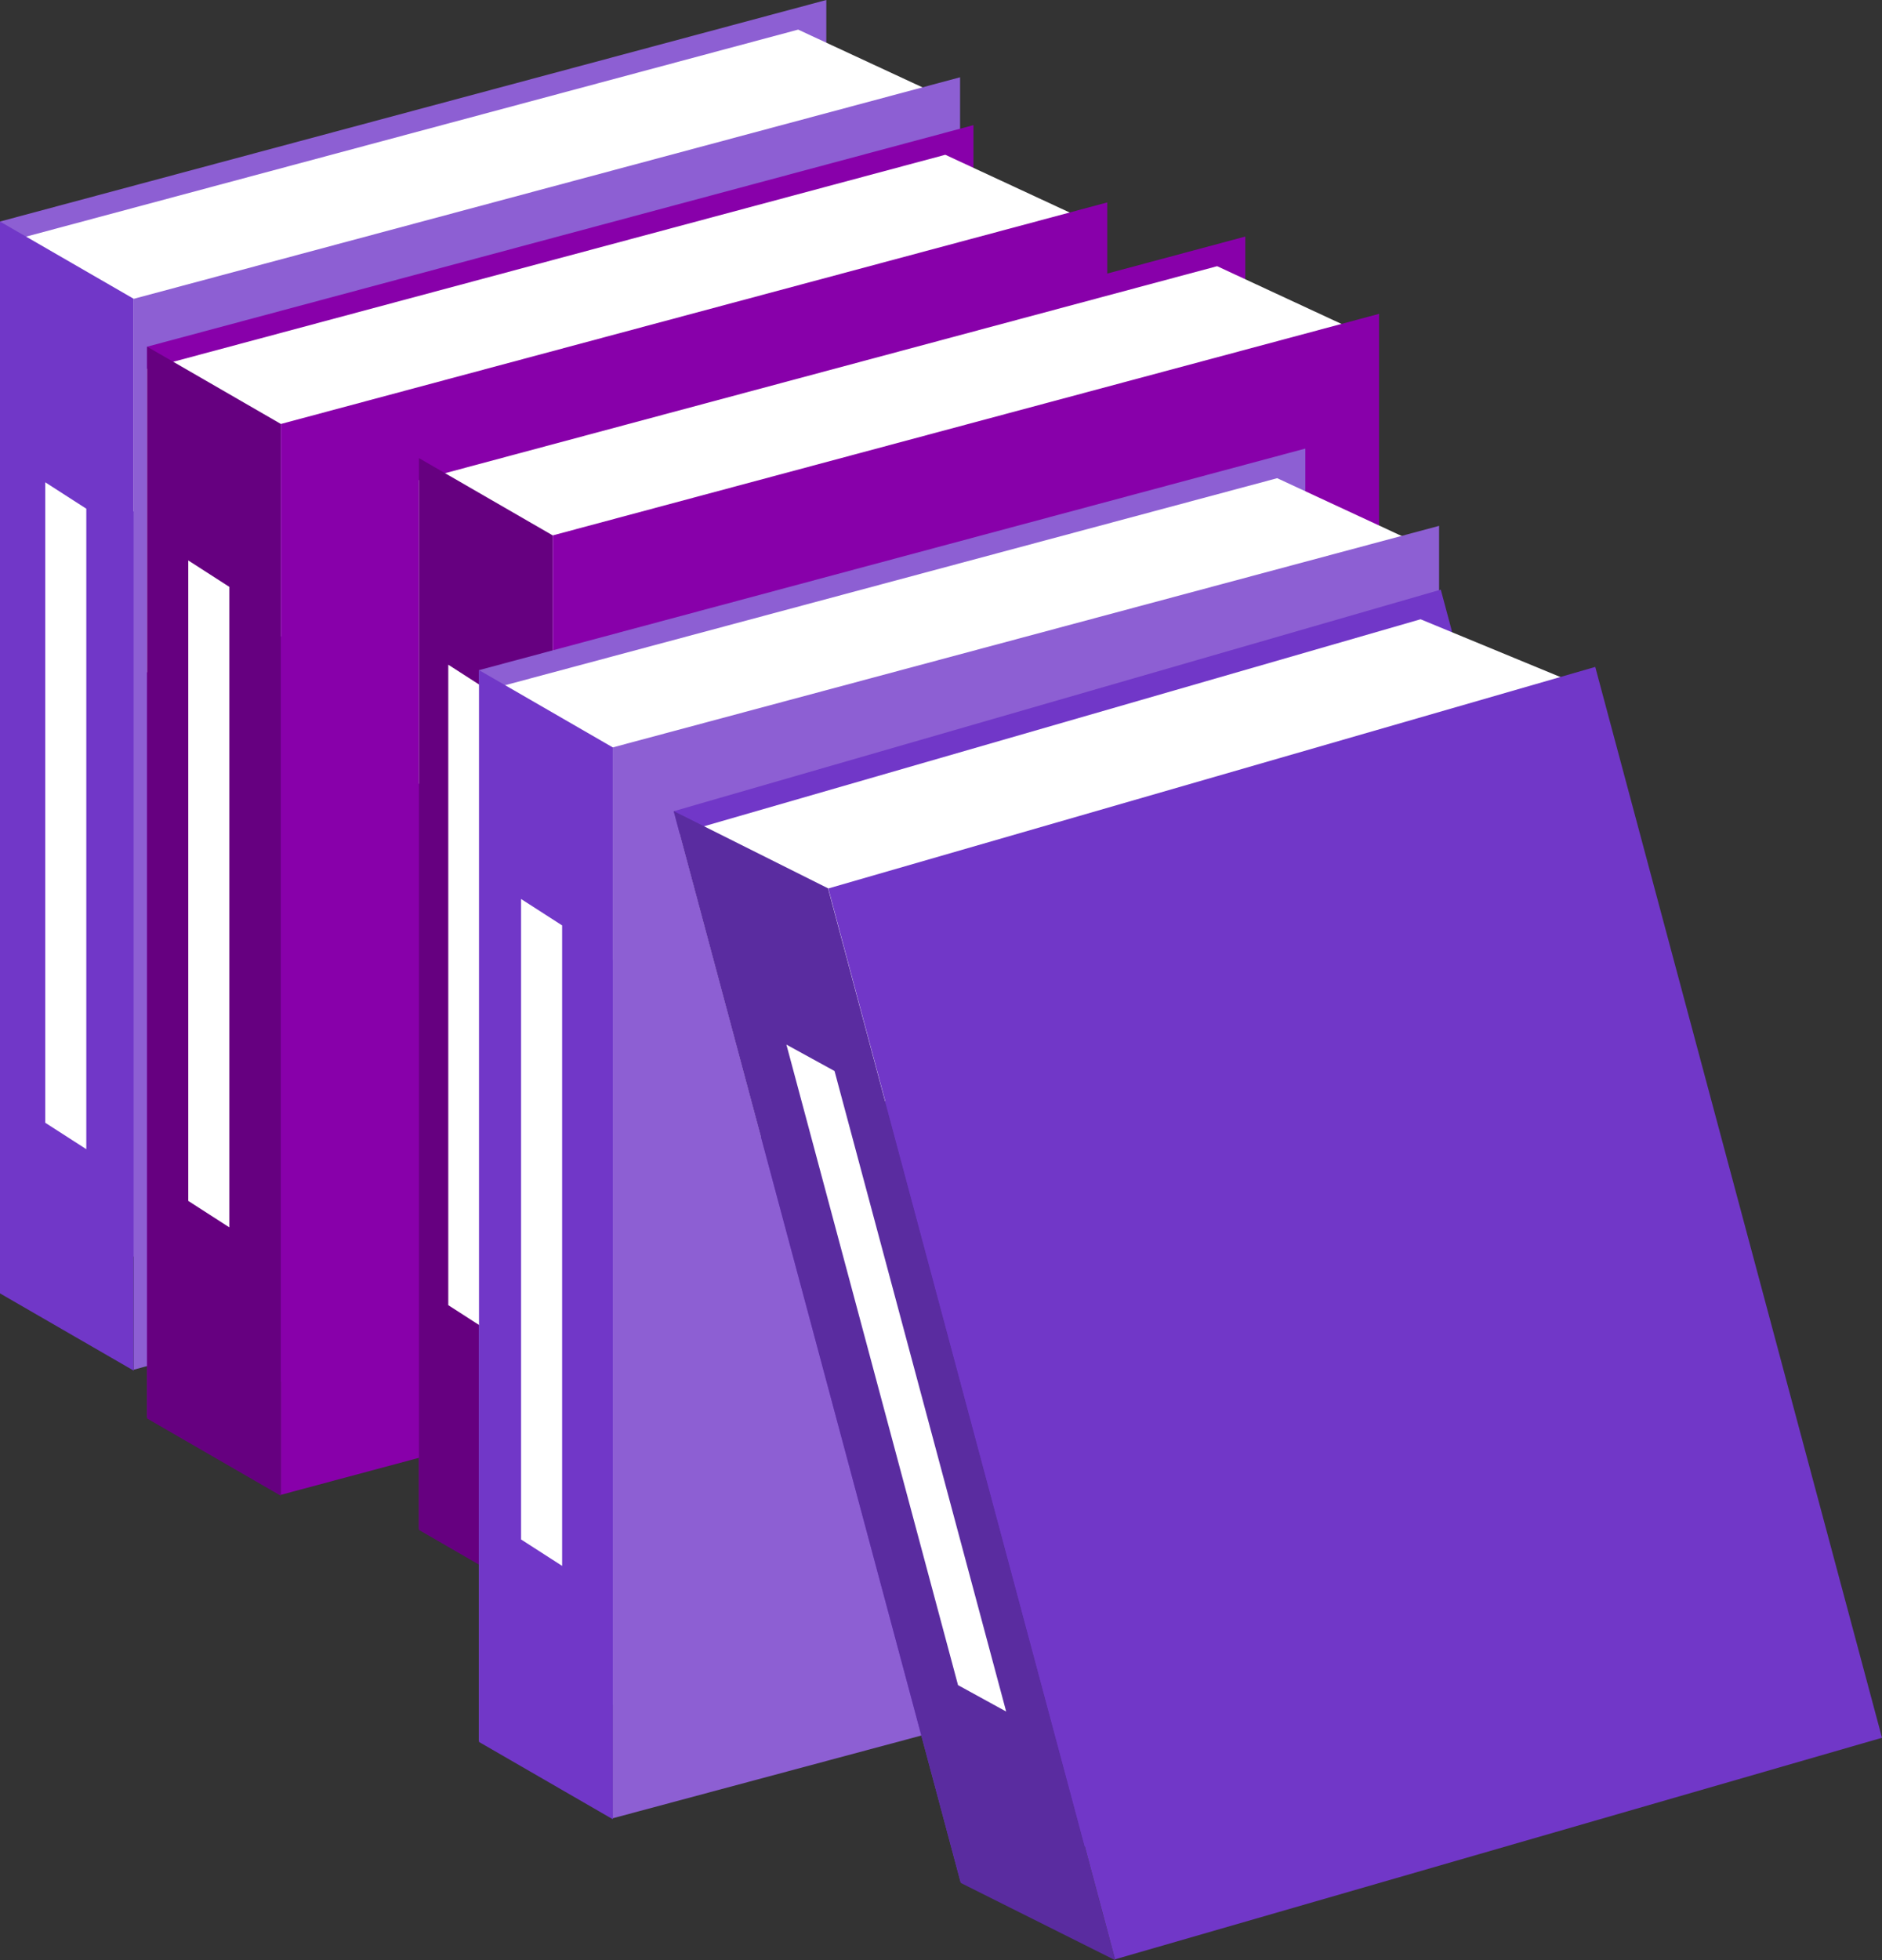 <?xml version="1.0" encoding="UTF-8" standalone="no"?>
<!-- Created with Inkscape (http://www.inkscape.org/) -->

<svg
   xmlns:dc="http://purl.org/dc/elements/1.1/"
   xmlns:cc="http://creativecommons.org/ns#"
   xmlns:rdf="http://www.w3.org/1999/02/22-rdf-syntax-ns#"
   xmlns:svg="http://www.w3.org/2000/svg"
   xmlns="http://www.w3.org/2000/svg"
   xmlns:sodipodi="http://sodipodi.sourceforge.net/DTD/sodipodi-0.dtd"
   xmlns:inkscape="http://www.inkscape.org/namespaces/inkscape"
   width="511.614"
   height="532.571"
   viewBox="0 0 135.364 140.909"
   version="1.1"
   id="svg2404"
   inkscape:version="0.92.3 (2405546, 2018-03-11)"
   sodipodi:docname="book-pile-purple.svg">
  <rect x="0" y="0" width="135.364" height="140.909" fill="#333333" stroke="none"/>
  <defs
     id="defs2398" />
  <sodipodi:namedview
     id="base"
     pagecolor="#ffffff"
     bordercolor="#666666"
     borderopacity="1.0"
     inkscape:pageopacity="0.0"
     inkscape:pageshadow="2"
     inkscape:zoom="1.4"
     inkscape:cx="268.52722"
     inkscape:cy="255.31696"
     inkscape:document-units="mm"
     inkscape:current-layer="layer1"
     showgrid="false"
     inkscape:pagecheckerboard="true"
     units="px"
     inkscape:window-width="2560"
     inkscape:window-height="1051"
     inkscape:window-x="1280"
     inkscape:window-y="0"
     inkscape:window-maximized="1" />
  <g
     inkscape:label="Layer 1"
     inkscape:groupmode="layer"
     id="layer1"
     transform="translate(-46.467,-79.135)">
    <path
       inkscape:connector-curvature="0"
       style="fill:#8d5fd3;fill-opacity:1;stroke:none;stroke-width:6.804;stroke-linejoin:round;stroke-miterlimit:4;stroke-dasharray:none;stroke-opacity:1"
       d="M 105.899,79.135 46.467,95.059 V 172.033 L 105.899,156.108 Z"
       id="path2180-0" />
    <path
       inkscape:connector-curvature="0"
       id="path2182-6"
       d="M 103.875,81.264 46.467,96.647 V 118.471 L 113.442,100.525 V 85.704 Z"
       style="fill:#ffffff;fill-opacity:1;stroke:none;stroke-width:7.938;stroke-linejoin:round;stroke-miterlimit:4;stroke-dasharray:none;stroke-opacity:1" />
    <rect
       transform="matrix(0.866,0.5,0,1,0,0)"
       y="68.232"
       x="53.655"
       height="77.045"
       width="11.11"
       id="rect2184-2"
       style="fill:#7137c8;fill-opacity:1;stroke:none;stroke-width:10.189;stroke-linejoin:round;stroke-miterlimit:4;stroke-dasharray:none;stroke-opacity:1" />
    <path
       inkscape:connector-curvature="0"
       id="path2186-6"
       d="M 115.52,84.69 56.088,100.614 v 76.974 l 59.432,-15.925 z"
       style="fill:#8d5fd3;fill-opacity:1;stroke:none;stroke-width:6.804;stroke-linejoin:round;stroke-miterlimit:4;stroke-dasharray:none;stroke-opacity:1" />
    <path
       inkscape:connector-curvature="0"
       style="fill:#8800aa;fill-opacity:1;stroke:none;stroke-width:6.804;stroke-linejoin:round;stroke-miterlimit:4;stroke-dasharray:none;stroke-opacity:1"
       d="M 116.482,88.13 57.05,104.055 v 76.974 l 59.432,-15.925 z"
       id="path2180-3-1" />
    <path
       inkscape:connector-curvature="0"
       id="path2182-5-8"
       d="M 114.459,90.26 57.05,105.643 V 127.466 L 124.025,109.521 V 94.7 Z"
       style="fill:#ffffff;fill-opacity:1;stroke:none;stroke-width:7.938;stroke-linejoin:round;stroke-miterlimit:4;stroke-dasharray:none;stroke-opacity:1" />
    <rect
       transform="matrix(0.866,0.5,0,1,0,0)"
       y="71.117"
       x="65.876"
       height="77.045"
       width="11.11"
       id="rect2184-6-7"
       style="fill:#660080;fill-opacity:1;stroke:none;stroke-width:10.189;stroke-linejoin:round;stroke-miterlimit:4;stroke-dasharray:none;stroke-opacity:1" />
    <path
       inkscape:connector-curvature="0"
       id="path2186-2-9"
       d="M 126.104,93.686 66.672,109.61 v 76.974 l 59.432,-15.925 z"
       style="fill:#8800aa;fill-opacity:1;stroke:none;stroke-width:6.804;stroke-linejoin:round;stroke-miterlimit:4;stroke-dasharray:none;stroke-opacity:1" />
    <path
       inkscape:connector-curvature="0"
       style="fill:#8800aa;fill-opacity:1;stroke:none;stroke-width:6.804;stroke-linejoin:round;stroke-miterlimit:4;stroke-dasharray:none;stroke-opacity:1"
       d="M 136.034,96.139 76.602,112.064 v 76.974 l 59.432,-15.925 z"
       id="path2180-3-2" />
    <path
       inkscape:connector-curvature="0"
       id="path2182-5-0"
       d="M 134.01,98.269 76.602,113.651 v 21.824 L 143.577,117.53 v -14.821 z"
       style="fill:#ffffff;fill-opacity:1;stroke:none;stroke-width:7.938;stroke-linejoin:round;stroke-miterlimit:4;stroke-dasharray:none;stroke-opacity:1" />
    <rect
       transform="matrix(0.866,0.5,0,1,0,0)"
       y="67.838"
       x="88.452"
       height="77.045"
       width="11.11"
       id="rect2184-6-2"
       style="fill:#660080;fill-opacity:1;stroke:none;stroke-width:10.189;stroke-linejoin:round;stroke-miterlimit:4;stroke-dasharray:none;stroke-opacity:1" />
    <path
       inkscape:connector-curvature="0"
       id="path2186-2-3"
       d="m 145.656,101.695 -59.432,15.925 v 76.974 l 59.432,-15.925 z"
       style="fill:#8800aa;fill-opacity:1;stroke:none;stroke-width:6.804;stroke-linejoin:round;stroke-miterlimit:4;stroke-dasharray:none;stroke-opacity:1" />
    <path
       inkscape:connector-curvature="0"
       style="fill:#8d5fd3;fill-opacity:1;stroke:none;stroke-width:6.804;stroke-linejoin:round;stroke-miterlimit:4;stroke-dasharray:none;stroke-opacity:1"
       d="m 140.353,111.379 -59.432,15.925 v 76.974 L 140.353,188.352 Z"
       id="path2180-7" />
    <path
       inkscape:connector-curvature="0"
       id="path2182-59"
       d="m 138.33,113.508 -57.408,15.383 v 21.824 l 66.975,-17.946 v -14.821 z"
       style="fill:#ffffff;fill-opacity:1;stroke:none;stroke-width:7.938;stroke-linejoin:round;stroke-miterlimit:4;stroke-dasharray:none;stroke-opacity:1" />
    <rect
       style="fill:#ffffff;fill-opacity:1;stroke:none;stroke-width:4.427;stroke-linejoin:round;stroke-miterlimit:4;stroke-dasharray:none;stroke-opacity:1"
       id="rect2392"
       width="46.038"
       height="3.51"
       x="-122.32"
       y="93.591"
       transform="matrix(0,-1,0.841,0.541,0,0)" />
    <rect
       transform="matrix(0.866,0.5,0,1,0,0)"
       y="80.583"
       x="93.44"
       height="77.045"
       width="11.11"
       id="rect2184-22"
       style="fill:#7137c8;fill-opacity:1;stroke:none;stroke-width:10.189;stroke-linejoin:round;stroke-miterlimit:4;stroke-dasharray:none;stroke-opacity:1" />
    <path
       inkscape:connector-curvature="0"
       id="path2186-8"
       d="m 149.975,116.934 -59.432,15.925 v 76.974 l 59.432,-15.925 z"
       style="fill:#8d5fd3;fill-opacity:1;stroke:none;stroke-width:6.804;stroke-linejoin:round;stroke-miterlimit:4;stroke-dasharray:none;stroke-opacity:1" />
    <path
       id="path2110-3-9"
       d="m 150.096,121.519 -55.165,15.925 20.625,76.974 55.165,-15.925 z"
       style="fill:#7137c8;fill-opacity:1;stroke:none;stroke-width:6.804;stroke-linejoin:round;stroke-miterlimit:4;stroke-dasharray:none;stroke-opacity:1"
       inkscape:connector-curvature="0" />
    <path
       style="fill:#ffffff;fill-opacity:1;stroke:none;stroke-width:7.938;stroke-linejoin:round;stroke-miterlimit:4;stroke-dasharray:none;stroke-opacity:1"
       d="m 148.643,123.649 -53.287,15.383 5.848,21.824 62.167,-17.946 -3.971,-14.821 z"
       id="path2112-6-7"
       inkscape:connector-curvature="0" />
    <rect
       style="fill:#5a2ca0;fill-opacity:1;stroke:none;stroke-width:10.962;stroke-linejoin:round;stroke-miterlimit:4;stroke-dasharray:none;stroke-opacity:1"
       id="rect2114-7-3"
       width="12.422"
       height="79.763"
       x="75.01"
       y="107.563"
       transform="matrix(0.894,0.447,0.259,0.966,0,0)" />
    <path
       style="fill:#7137c8;fill-opacity:1;stroke:none;stroke-width:6.804;stroke-linejoin:round;stroke-miterlimit:4;stroke-dasharray:none;stroke-opacity:1"
       d="m 161.206,127.074 -55.165,15.925 20.625,76.974 55.165,-15.925 z"
       id="path2116-5-6"
       inkscape:connector-curvature="0" />
    <rect
       style="fill:#ffffff;fill-opacity:1;stroke:none;stroke-width:4.427;stroke-linejoin:round;stroke-miterlimit:4;stroke-dasharray:none;stroke-opacity:1"
       id="rect2388"
       width="46.038"
       height="3.51"
       x="-127.855"
       y="59.123"
       transform="matrix(0,-1,0.841,0.541,0,0)" />
    <rect
       transform="matrix(0,-1,0.841,0.541,0,0)"
       y="71.354"
       x="-126.856"
       height="3.51"
       width="46.038"
       id="rect2390"
       style="fill:#ffffff;fill-opacity:1;stroke:none;stroke-width:4.427;stroke-linejoin:round;stroke-miterlimit:4;stroke-dasharray:none;stroke-opacity:1" />
    <rect
       transform="matrix(0,-1,0.841,0.541,0,0)"
       y="99.817"
       x="-135.793"
       height="3.51"
       width="46.038"
       id="rect2394"
       style="fill:#ffffff;fill-opacity:1;stroke:none;stroke-width:4.427;stroke-linejoin:round;stroke-miterlimit:4;stroke-dasharray:none;stroke-opacity:1" />
    <rect
       style="fill:#ffffff;fill-opacity:1;stroke:none;stroke-width:4.777;stroke-linejoin:round;stroke-miterlimit:4;stroke-dasharray:none;stroke-opacity:1"
       id="rect2396"
       width="47.662"
       height="3.948"
       x="-166.256"
       y="82.456"
       transform="matrix(-0.259,-0.966,0.877,0.481,0,0)" />
  </g>
</svg>
